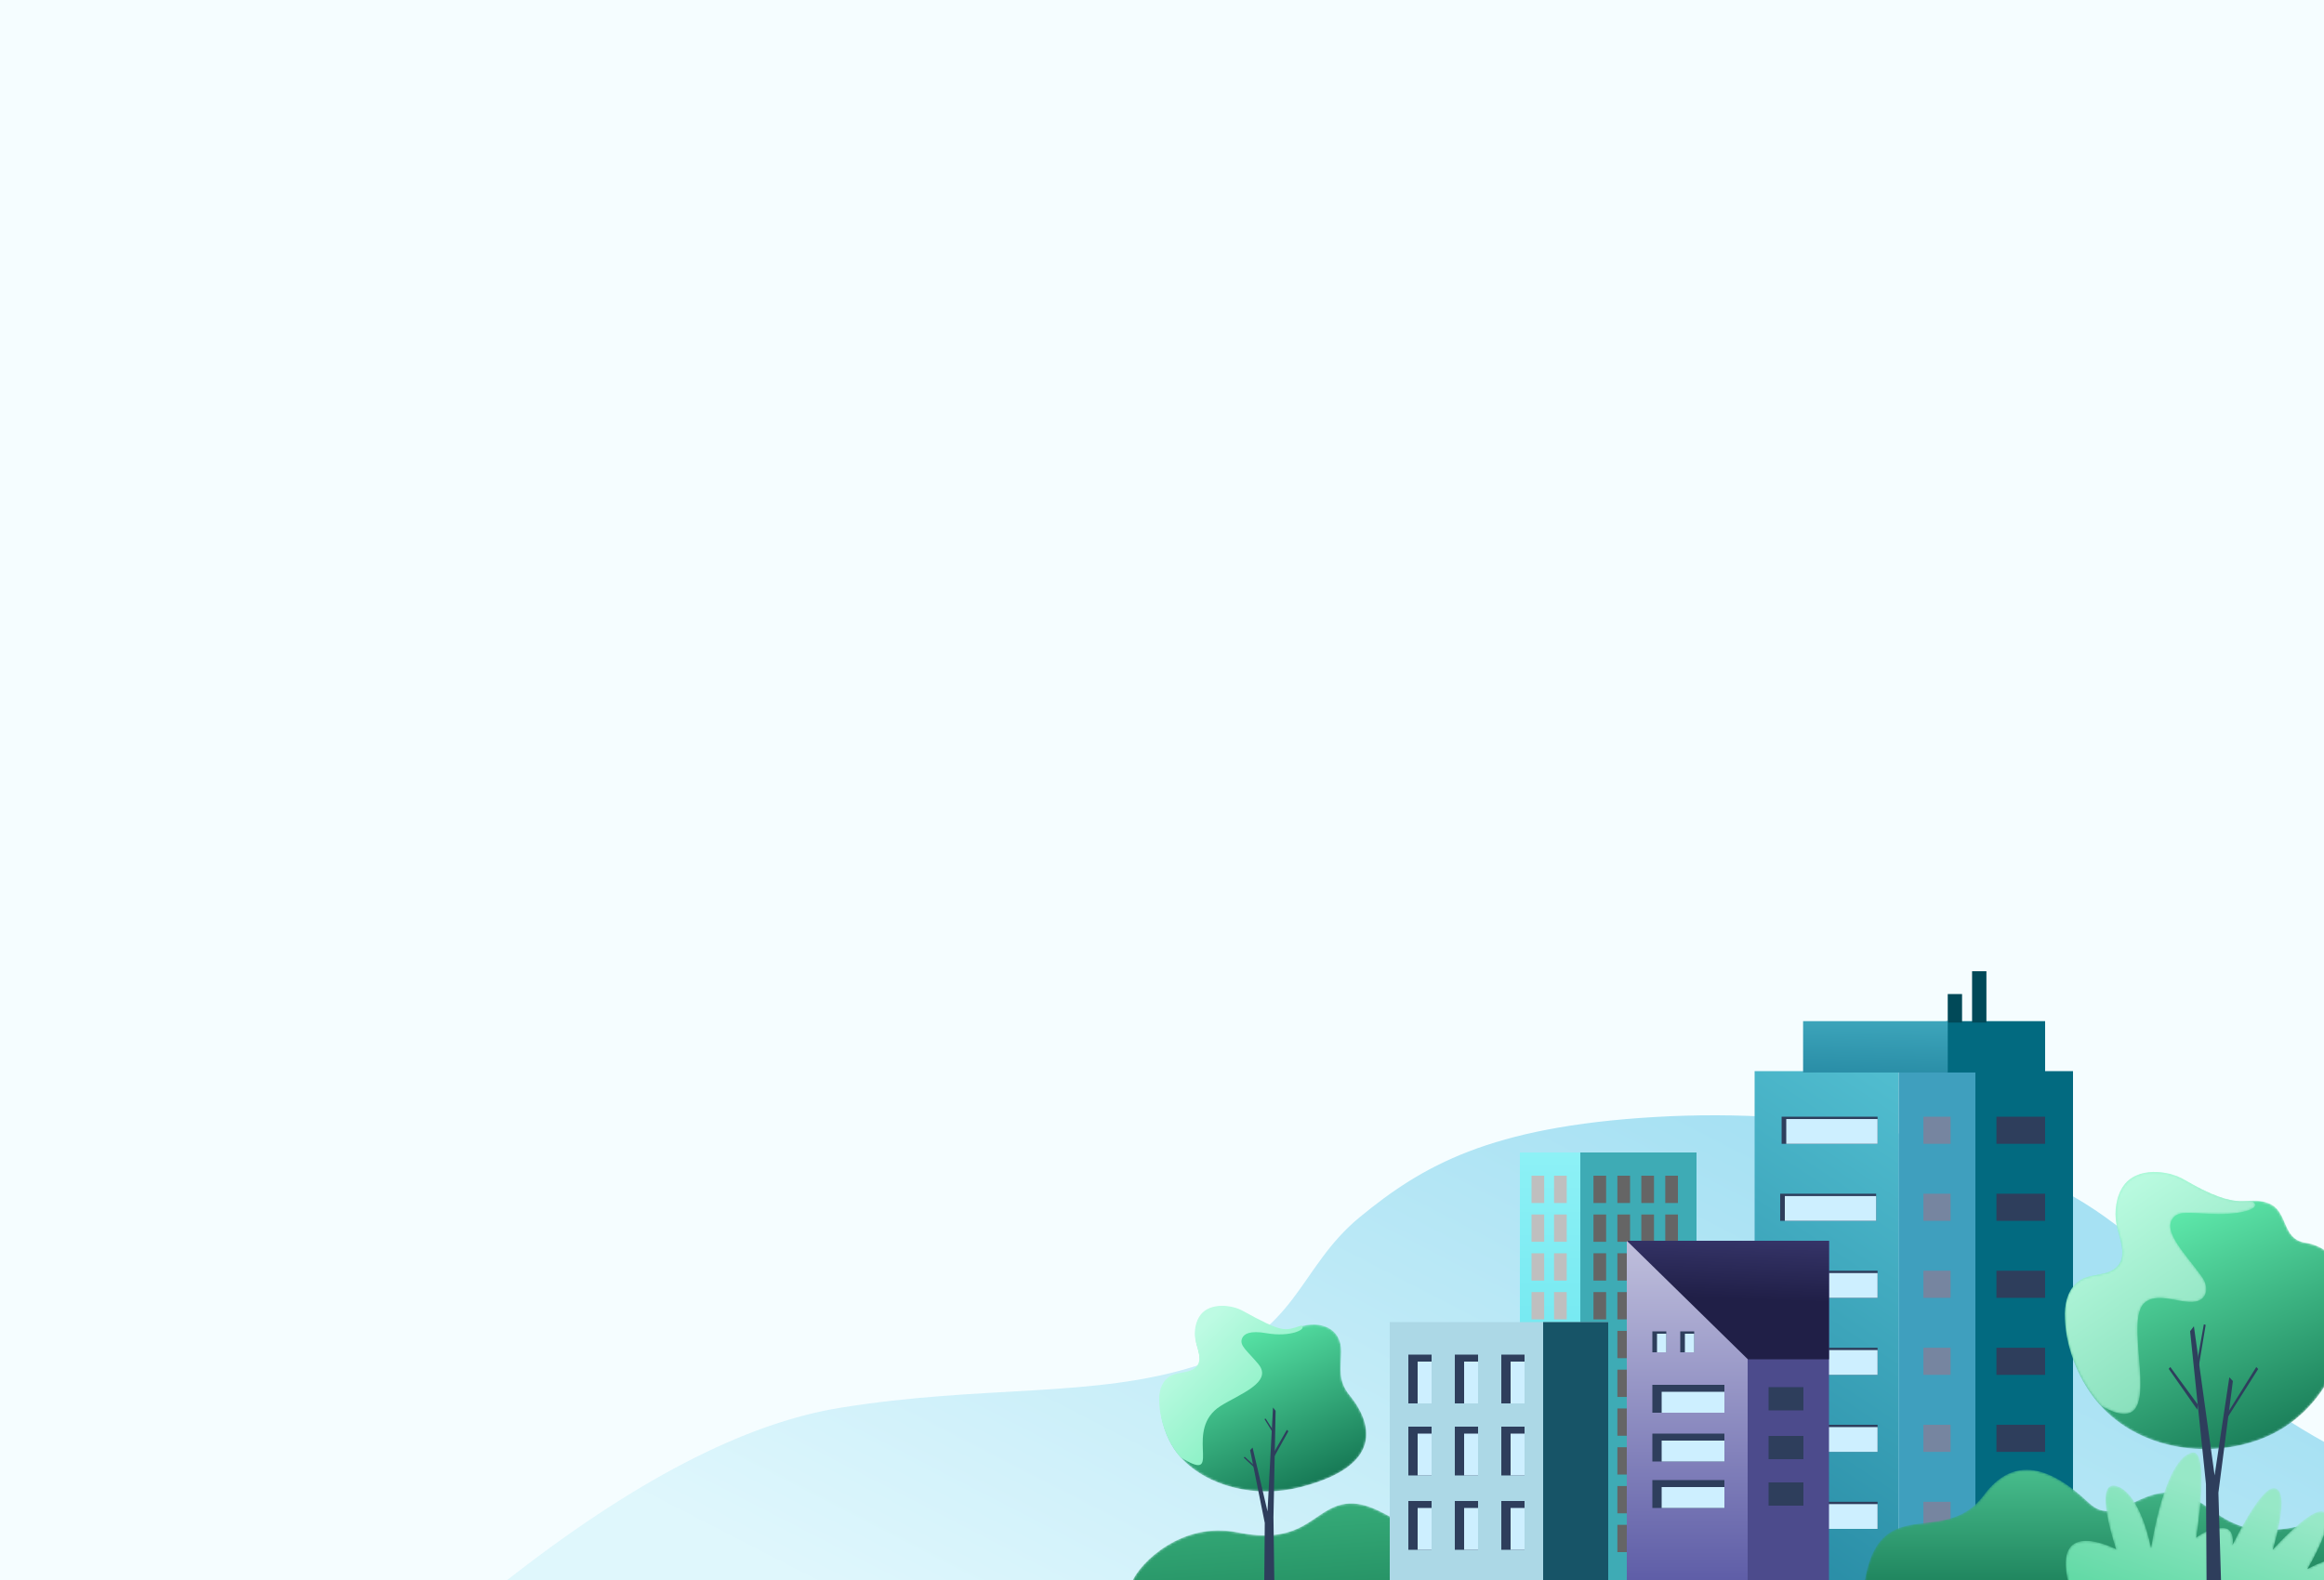<?xml version="1.0" encoding="UTF-8"?>
<svg width="1000px" height="680px" viewBox="0 0 1000 680" version="1.1" xmlns="http://www.w3.org/2000/svg" xmlns:xlink="http://www.w3.org/1999/xlink">
    <!-- Generator: Sketch 52.6 (67491) - http://www.bohemiancoding.com/sketch -->
    <title>Samlingslån Copy 5</title>
    <desc>Created with Sketch.</desc>
    <defs>
        <linearGradient x1="88.244%" y1="55.332%" x2="12.31%" y2="91.057%" id="linearGradient-1">
            <stop stop-color="#1FAFDD" offset="0%"></stop>
            <stop stop-color="#B7EAF7" offset="100%"></stop>
        </linearGradient>
        <path d="M0,88 C3.67,79.15 22.013,61.747 45.292,66.462 C70.703,71.611 76.287,60.381 86.763,55.712 C105.943,47.163 120.747,75.368 127.376,57.472 C135.841,34.624 149.581,23.33 191.482,45.804 C201.435,51.143 200.752,39.316 205.283,32.409 C214.081,18.998 224.735,43.753 229.623,42.394 C235.174,40.851 233.48,30.314 236.731,21.291 C243.503,2.492 255.191,20.16 263.248,18.608 C271.271,17.064 275.565,-3.626 284.649,0.557 C304.055,9.492 297.964,62.018 296.764,73.735 C302.283,63.736 312,56.394 312,88 L0,88" id="path-2"></path>
        <linearGradient x1="59.729%" y1="107.913%" x2="33.319%" y2="-2.08%" id="linearGradient-4">
            <stop stop-color="#228C60" offset="0%"></stop>
            <stop stop-color="#4DD096" offset="100%"></stop>
        </linearGradient>
        <linearGradient x1="71.264%" y1="-13.826%" x2="50%" y2="100%" id="linearGradient-5">
            <stop stop-color="#54C1D3" offset="0%"></stop>
            <stop stop-color="#2A8EA7" offset="100%"></stop>
        </linearGradient>
        <linearGradient x1="64.704%" y1="-126.313%" x2="50%" y2="100%" id="linearGradient-6">
            <stop stop-color="#54C1D3" offset="0%"></stop>
            <stop stop-color="#2A8EA7" offset="100%"></stop>
        </linearGradient>
        <linearGradient x1="50%" y1="0%" x2="50%" y2="100%" id="linearGradient-7">
            <stop stop-color="#8DF1F6" offset="0%"></stop>
            <stop stop-color="#54DEEA" offset="100%"></stop>
        </linearGradient>
        <linearGradient x1="50%" y1="100%" x2="50%" y2="-64.793%" id="linearGradient-8">
            <stop stop-color="#5E5DA7" offset="0%"></stop>
            <stop stop-color="#FFFFFF" offset="100%"></stop>
        </linearGradient>
        <linearGradient x1="70.852%" y1="-36.326%" x2="65.275%" y2="50%" id="linearGradient-9">
            <stop stop-color="#43427E" offset="0%"></stop>
            <stop stop-color="#201F47" offset="100%"></stop>
        </linearGradient>
        <path d="M236.626,49.523 C232.591,39.429 212.443,19.582 186.878,24.959 C158.962,30.832 152.831,18.024 141.321,12.698 C120.258,2.948 109.882,27.139 96.715,14.706 C78.323,-2.654 63.427,-4.425 51.551,11.573 C34.477,34.577 6.487,9.104 0.201,49.523 L236.626,49.523" id="path-10"></path>
        <linearGradient x1="50.061%" y1="107.335%" x2="48.391%" y2="-93.854%" id="linearGradient-12">
            <stop stop-color="#1C805A" offset="0%"></stop>
            <stop stop-color="#75FDC1" offset="100%"></stop>
        </linearGradient>
        <path d="M106.716,51.416 L0.22,51.416 C0.823,17.707 9.397,39.346 9.397,39.346 C9.397,39.346 12.215,14.711 18.446,13.713 C24.33,12.769 27.102,37.882 27.102,37.882 C27.102,37.882 33.498,2.003 41.962,0.619 C49.391,-0.594 43.554,33.869 43.554,33.869 C43.554,33.869 47.909,30.327 54.168,30.061 C61.131,29.766 58.285,36.765 58.285,36.765 C58.285,36.765 66.987,21.181 72.705,21.475 C79.87,21.842 74.938,37.64 74.938,37.64 C74.938,37.64 80.208,32.437 85.735,31.704 C96.55,30.27 85.067,44.583 85.067,44.583 C85.067,44.583 92.744,41.333 105.975,39.267 C118.885,37.251 116.204,44.871 106.716,51.416" id="path-13"></path>
        <path d="M2.849,56.148 L138.019,56.148 C145.044,27.334 117.455,41.741 117.455,41.741 C117.455,41.741 127.854,11.433 117.196,14.58 C106.904,17.617 102.39,41.226 102.39,41.226 C102.39,41.226 96.845,2.67 84.686,0.143 C76.794,-1.498 82.987,36.801 82.987,36.801 C82.987,36.801 78.33,32.71 71.628,32.605 C65.998,32.517 67.361,39.995 67.361,39.995 C67.361,39.995 55.616,15.129 49.5,15.452 C41.831,15.857 50.056,41.981 50.056,41.981 C50.056,41.981 34.955,24.996 29.005,25.442 C20.737,26.06 35.151,50.315 35.151,50.315 C35.151,50.315 24.199,43.51 11.167,44.634 C1.765,45.444 -1.843,49.366 2.849,56.148" id="path-15"></path>
        <linearGradient x1="97.808%" y1="127.081%" x2="31.234%" y2="48.075%" id="linearGradient-17">
            <stop stop-color="#51D59B" offset="0%"></stop>
            <stop stop-color="#97E8C7" offset="100%"></stop>
        </linearGradient>
        <path d="M118.137,40.027 C115.625,35.835 110.532,31.836 104.087,30.862 C93.34,29.239 97.028,16.933 87.687,13.677 C77.837,10.241 77.007,18.432 51.816,3.665 C44.774,-0.465 31.713,-1.76 25.915,6.086 C22.52,10.678 21.689,17.356 22.686,22.916 C23.644,28.267 27.517,35.991 23.309,40.799 C19.312,45.366 12.282,43.921 7.414,46.821 C2.467,49.766 0.561,55.721 0.485,61.329 C0.309,74.429 5.744,88.553 13.793,98.548 C30.57,119.377 60.799,124.357 84.67,115.387 C98.776,110.087 109.812,99.292 116.253,85.32 C122.384,72.024 126.121,53.363 118.137,40.027" id="path-18"></path>
        <linearGradient x1="69.342%" y1="96.796%" x2="32.39%" y2="9.836%" id="linearGradient-20">
            <stop stop-color="#187A56" offset="0%"></stop>
            <stop stop-color="#64F2B2" offset="100%"></stop>
        </linearGradient>
        <path d="M80.697,12.746 C75.381,13.006 69.841,14.226 51.792,3.654 C44.757,-0.463 31.703,-1.754 25.902,6.075 C22.514,10.657 21.68,17.32 22.679,22.871 C23.634,28.207 27.508,35.919 23.296,40.717 C19.301,45.272 12.274,43.829 7.41,46.725 C2.468,49.666 0.557,55.603 0.489,61.199 C0.306,74.273 5.743,88.371 13.785,98.342 C14.559,99.302 15.357,100.226 16.192,101.113 C46.477,118.125 24.546,66.257 34.656,56.84 C41.057,50.877 53.573,59.325 59.244,55.137 C62.075,53.048 61.85,48.913 59.644,45.766 C52.834,36.071 41.891,25.75 47.302,19.884 C50.194,16.746 55.953,18.468 66.8,18.504 C79.333,18.54 85.795,15.203 80.697,12.746" id="path-21"></path>
        <linearGradient x1="73.14%" y1="82.087%" x2="35.959%" y2="6.186%" id="linearGradient-23">
            <stop stop-color="#82DCB7" offset="0%"></stop>
            <stop stop-color="#B8FADF" offset="100%"></stop>
        </linearGradient>
        <path d="M78.305,19.826 C78.477,9.428 69.237,6.158 60.277,9.061 C53.5,11.256 52.95,12.211 35.786,2.428 C30.989,-0.308 22.059,-1.166 18.052,4.032 C15.708,7.074 15.11,11.498 15.762,15.182 C16.395,18.727 19.009,23.843 16.105,27.029 C13.349,30.054 8.543,29.097 5.198,31.018 C1.8,32.969 0.471,36.914 0.392,40.63 C0.206,49.308 3.492,58.985 9.318,65.287 C21.059,77.994 41.7,82.904 60.772,78.043 C102.826,67.328 87.01,44.701 82.081,38.702 C76.775,32.253 78.187,26.995 78.305,19.826" id="path-24"></path>
        <linearGradient x1="73.718%" y1="97.587%" x2="27.684%" y2="11.714%" id="linearGradient-26">
            <stop stop-color="#106E4D" offset="0%"></stop>
            <stop stop-color="#5CECAC" offset="100%"></stop>
        </linearGradient>
        <linearGradient x1="73.574%" y1="72.155%" x2="26.407%" y2="15.69%" id="linearGradient-27">
            <stop stop-color="#83EFC0" offset="0%"></stop>
            <stop stop-color="#BDFBE3" offset="100%"></stop>
        </linearGradient>
    </defs>
    <g id="Samlingslån-Copy-5" stroke="none" stroke-width="1" fill="none" fill-rule="evenodd">
        <rect fill="#F5FDFF" x="0" y="0" width="1000" height="680"></rect>
        <path d="M361.387,605.906 C423.109,595.894 470.504,601.847 514.591,587.884 C558.679,573.921 558.323,545.832 585.131,523.804 C611.939,501.777 640.945,484.938 711.883,480.75 C782.821,476.563 858.474,489.762 905.868,523.804 C953.262,557.847 951.789,580.324 967.062,597.4 C977.244,608.784 1005.223,624.984 1051,646 L1051,681 L217,681 C272.109,637.613 320.238,612.581 361.387,605.906 Z" id="Path-10-Copy" fill-opacity="0.37" fill="url(#linearGradient-1)" fill-rule="nonzero"></path>
        <g id="Group-12" transform="translate(487, 593)">
            <mask id="mask-3" fill="white">
                <use xlink:href="#path-2"></use>
            </mask>
            <g id="Clip-11"></g>
            <path d="M0,88 C3.67,79.15 22.013,61.747 45.292,66.462 C70.703,71.611 76.287,60.381 86.763,55.712 C105.943,47.163 120.747,75.368 127.376,57.472 C135.841,34.624 149.581,23.33 191.482,45.804 C201.435,51.143 200.752,39.316 205.283,32.409 C214.081,18.998 224.735,43.753 229.623,42.394 C235.174,40.851 233.48,30.314 236.731,21.291 C243.503,2.492 255.191,20.16 263.248,18.608 C271.271,17.064 275.565,-3.626 284.649,0.557 C304.055,9.492 297.964,62.018 296.764,73.735 C302.283,63.736 312,56.394 312,88 L0,88" id="Fill-10" fill="url(#linearGradient-4)" mask="url(#mask-3)"></path>
        </g>
        <g id="Group-4-Copy" transform="translate(755, 418)" fill-rule="nonzero">
            <rect id="Rectangle-Copy-2" fill="#026A80" x="95" y="43" width="42" height="220"></rect>
            <rect id="Rectangle" fill="url(#linearGradient-5)" x="0" y="43" width="62" height="220"></rect>
            <rect id="Rectangle-Copy" fill="#3F9FBE" transform="translate(78.5, 153) scale(-1, 1) translate(-78.5, -153) " x="62" y="43" width="33" height="220"></rect>
            <g id="Group" transform="translate(11, 0)">
                <rect id="Rectangle-Copy-13" fill="#7685A0" x="61.622" y="62.609" width="11.708" height="11.662"></rect>
                <rect id="Rectangle-Copy-14" fill="#7685A0" x="61.622" y="95.754" width="11.708" height="11.662"></rect>
                <rect id="Rectangle-Copy-16" fill="#7685A0" x="61.622" y="128.9" width="11.708" height="11.662"></rect>
                <rect id="Rectangle-Copy-15" fill="#7685A0" x="61.622" y="162.046" width="11.708" height="11.662"></rect>
                <rect id="Rectangle-Copy-20" fill="#7685A0" x="61.622" y="195.192" width="11.708" height="11.662"></rect>
                <rect id="Rectangle-Copy-18" fill="#7685A0" x="61.622" y="228.338" width="11.708" height="11.662"></rect>
                <rect id="Rectangle" fill="#2E3E5C" x="0.616" y="62.609" width="41.286" height="11.662"></rect>
                <rect id="Rectangle-Copy-21" fill="#CDEFFF" x="2.616" y="63.609" width="39.286" height="10.662"></rect>
                <rect id="Rectangle-Copy-5" fill="#2E3E5C" x="0" y="95.754" width="41.286" height="11.662"></rect>
                <rect id="Rectangle-Copy-22" fill="#CDEFFF" x="2" y="96.754" width="39.286" height="10.662"></rect>
                <rect id="Rectangle-Copy-7" fill="#2E3E5C" x="0.616" y="128.9" width="41.286" height="11.662"></rect>
                <rect id="Rectangle-Copy-23" fill="#CDEFFF" x="1.616" y="129.9" width="40.286" height="10.662"></rect>
                <rect id="Rectangle-Copy-8" fill="#2E3E5C" x="0.616" y="162.046" width="41.286" height="11.662"></rect>
                <rect id="Rectangle-Copy-27" fill="#CDEFFF" x="1.616" y="163.046" width="40.286" height="10.662"></rect>
                <rect id="Rectangle-Copy-9" fill="#2E3E5C" x="0.616" y="195.192" width="41.286" height="11.662"></rect>
                <rect id="Rectangle-Copy-31" fill="#CDEFFF" x="2.616" y="196.192" width="39.286" height="10.662"></rect>
                <rect id="Rectangle-Copy-11" fill="#2E3E5C" x="0.616" y="228.338" width="41.286" height="11.662"></rect>
                <rect id="Rectangle-Copy-100" fill="#CDEFFF" x="1.616" y="229.338" width="40.286" height="10.662"></rect>
                <rect id="Rectangle-Copy-30" fill="#2E3E5C" x="93.049" y="62.609" width="20.951" height="11.662"></rect>
                <rect id="Rectangle-Copy-29" fill="#2E3E5C" x="93.049" y="95.754" width="20.951" height="11.662"></rect>
                <rect id="Rectangle-Copy-28" fill="#2E3E5C" x="93.049" y="128.9" width="20.951" height="11.662"></rect>
                <rect id="Rectangle-Copy-26" fill="#2E3E5C" x="93.049" y="162.046" width="20.951" height="11.662"></rect>
                <rect id="Rectangle-Copy-25" fill="#2E3E5C" x="93.049" y="195.192" width="20.951" height="11.662"></rect>
                <rect id="Rectangle-Copy-24" fill="#2E3E5C" x="93.049" y="228.338" width="20.951" height="11.662"></rect>
                <rect id="Rectangle" fill="#026A80" x="71.481" y="21.483" width="42.519" height="22.097"></rect>
                <rect id="Rectangle" fill="#014958" x="72.097" y="9.821" width="6.162" height="12.276"></rect>
                <rect id="Rectangle-Copy-3" fill="#014958" x="82.573" y="0" width="6.162" height="22.097"></rect>
                <rect id="Rectangle" fill="url(#linearGradient-6)" x="9.859" y="21.483" width="62.238" height="22.097"></rect>
            </g>
        </g>
        <g id="Group-6-Copy" transform="translate(654, 496)" fill-rule="nonzero">
            <rect id="Rectangle-Copy-32" fill="#3EABB5" transform="translate(51, 96.5) scale(-1, 1) translate(-51, -96.5) " x="26" y="0" width="50" height="193"></rect>
            <rect id="Rectangle" fill="url(#linearGradient-7)" x="0" y="0" width="26" height="193"></rect>
            <g id="Group-2" transform="translate(5, 10)">
                <rect id="Rectangle" fill="#656565" x="26.654" y="0" width="5.452" height="11.748"></rect>
                <rect id="Rectangle-Copy-33" fill="#656565" x="36.952" y="0" width="5.452" height="11.748"></rect>
                <rect id="Rectangle-Copy-73" fill="#BFBFBF" x="0" y="0" width="5.452" height="11.748"></rect>
                <rect id="Rectangle-Copy-72" fill="#BFBFBF" x="9.692" y="0" width="5.452" height="11.748"></rect>
                <rect id="Rectangle-Copy-75" fill="#BFBFBF" x="0" y="16.695" width="5.452" height="11.748"></rect>
                <rect id="Rectangle-Copy-74" fill="#BFBFBF" x="9.692" y="16.695" width="5.452" height="11.748"></rect>
                <rect id="Rectangle-Copy-77" fill="#BFBFBF" x="0" y="33.389" width="5.452" height="11.748"></rect>
                <rect id="Rectangle-Copy-76" fill="#BFBFBF" x="9.692" y="33.389" width="5.452" height="11.748"></rect>
                <rect id="Rectangle-Copy-79" fill="#BFBFBF" x="0" y="50.084" width="5.452" height="11.748"></rect>
                <rect id="Rectangle-Copy-78" fill="#BFBFBF" x="9.692" y="50.084" width="5.452" height="11.748"></rect>
                <rect id="Rectangle-Copy-81" fill="#BFBFBF" x="0" y="66.779" width="5.452" height="11.748"></rect>
                <rect id="Rectangle-Copy-80" fill="#BFBFBF" x="9.692" y="66.779" width="5.452" height="11.748"></rect>
                <rect id="Rectangle-Copy-83" fill="#BFBFBF" x="0" y="83.473" width="5.452" height="11.748"></rect>
                <rect id="Rectangle-Copy-82" fill="#BFBFBF" x="9.692" y="83.473" width="5.452" height="11.748"></rect>
                <rect id="Rectangle-Copy-85" fill="#BFBFBF" x="0" y="100.168" width="5.452" height="11.748"></rect>
                <rect id="Rectangle-Copy-84" fill="#BFBFBF" x="9.692" y="100.168" width="5.452" height="11.748"></rect>
                <rect id="Rectangle-Copy-87" fill="#BFBFBF" x="0" y="116.863" width="5.452" height="11.748"></rect>
                <rect id="Rectangle-Copy-86" fill="#BFBFBF" x="9.692" y="116.863" width="5.452" height="11.748"></rect>
                <rect id="Rectangle-Copy-89" fill="#BFBFBF" x="0" y="133.557" width="5.452" height="11.748"></rect>
                <rect id="Rectangle-Copy-88" fill="#BFBFBF" x="9.692" y="133.557" width="5.452" height="11.748"></rect>
                <rect id="Rectangle-Copy-91" fill="#BFBFBF" x="0" y="150.252" width="5.452" height="11.748"></rect>
                <rect id="Rectangle-Copy-90" fill="#BFBFBF" x="9.692" y="150.252" width="5.452" height="11.748"></rect>
                <rect id="Rectangle-Copy-34" fill="#656565" x="47.25" y="0" width="5.452" height="11.748"></rect>
                <rect id="Rectangle-Copy-35" fill="#656565" x="57.548" y="0" width="5.452" height="11.748"></rect>
                <rect id="Rectangle-Copy-39" fill="#656565" x="26.654" y="16.695" width="5.452" height="11.748"></rect>
                <rect id="Rectangle-Copy-38" fill="#656565" x="36.952" y="16.695" width="5.452" height="11.748"></rect>
                <rect id="Rectangle-Copy-37" fill="#656565" x="47.25" y="16.695" width="5.452" height="11.748"></rect>
                <rect id="Rectangle-Copy-36" fill="#656565" x="57.548" y="16.695" width="5.452" height="11.748"></rect>
                <rect id="Rectangle-Copy-43" fill="#656565" x="26.654" y="33.389" width="5.452" height="11.748"></rect>
                <rect id="Rectangle-Copy-42" fill="#656565" x="36.952" y="33.389" width="5.452" height="11.748"></rect>
                <rect id="Rectangle-Copy-41" fill="#656565" x="47.25" y="33.389" width="5.452" height="11.748"></rect>
                <rect id="Rectangle-Copy-40" fill="#656565" x="57.548" y="33.389" width="5.452" height="11.748"></rect>
                <rect id="Rectangle-Copy-47" fill="#656565" x="26.654" y="50.084" width="5.452" height="11.748"></rect>
                <rect id="Rectangle-Copy-46" fill="#656565" x="36.952" y="50.084" width="5.452" height="11.748"></rect>
                <rect id="Rectangle-Copy-45" fill="#656565" x="47.25" y="50.084" width="5.452" height="11.748"></rect>
                <rect id="Rectangle-Copy-44" fill="#656565" x="57.548" y="50.084" width="5.452" height="11.748"></rect>
                <rect id="Rectangle-Copy-51" fill="#656565" x="26.654" y="66.779" width="5.452" height="11.748"></rect>
                <rect id="Rectangle-Copy-50" fill="#656565" x="36.952" y="66.779" width="5.452" height="11.748"></rect>
                <rect id="Rectangle-Copy-49" fill="#656565" x="47.25" y="66.779" width="5.452" height="11.748"></rect>
                <rect id="Rectangle-Copy-48" fill="#656565" x="57.548" y="66.779" width="5.452" height="11.748"></rect>
                <rect id="Rectangle-Copy-55" fill="#656565" x="26.654" y="83.473" width="5.452" height="11.748"></rect>
                <rect id="Rectangle-Copy-54" fill="#656565" x="36.952" y="83.473" width="5.452" height="11.748"></rect>
                <rect id="Rectangle-Copy-53" fill="#656565" x="47.25" y="83.473" width="5.452" height="11.748"></rect>
                <rect id="Rectangle-Copy-52" fill="#656565" x="57.548" y="83.473" width="5.452" height="11.748"></rect>
                <rect id="Rectangle-Copy-59" fill="#656565" x="26.654" y="100.168" width="5.452" height="11.748"></rect>
                <rect id="Rectangle-Copy-58" fill="#656565" x="36.952" y="100.168" width="5.452" height="11.748"></rect>
                <rect id="Rectangle-Copy-57" fill="#656565" x="47.25" y="100.168" width="5.452" height="11.748"></rect>
                <rect id="Rectangle-Copy-56" fill="#656565" x="57.548" y="100.168" width="5.452" height="11.748"></rect>
                <rect id="Rectangle-Copy-63" fill="#656565" x="26.654" y="116.863" width="5.452" height="11.748"></rect>
                <rect id="Rectangle-Copy-62" fill="#656565" x="36.952" y="116.863" width="5.452" height="11.748"></rect>
                <rect id="Rectangle-Copy-61" fill="#656565" x="47.25" y="116.863" width="5.452" height="11.748"></rect>
                <rect id="Rectangle-Copy-60" fill="#656565" x="57.548" y="116.863" width="5.452" height="11.748"></rect>
                <rect id="Rectangle-Copy-67" fill="#656565" x="26.654" y="133.557" width="5.452" height="11.748"></rect>
                <rect id="Rectangle-Copy-66" fill="#656565" x="36.952" y="133.557" width="5.452" height="11.748"></rect>
                <rect id="Rectangle-Copy-65" fill="#656565" x="47.25" y="133.557" width="5.452" height="11.748"></rect>
                <rect id="Rectangle-Copy-64" fill="#656565" x="57.548" y="133.557" width="5.452" height="11.748"></rect>
                <rect id="Rectangle-Copy-71" fill="#656565" x="26.654" y="150.252" width="5.452" height="11.748"></rect>
                <rect id="Rectangle-Copy-70" fill="#656565" x="36.952" y="150.252" width="5.452" height="11.748"></rect>
                <rect id="Rectangle-Copy-69" fill="#656565" x="47.25" y="150.252" width="5.452" height="11.748"></rect>
                <rect id="Rectangle-Copy-68" fill="#656565" x="57.548" y="150.252" width="5.452" height="11.748"></rect>
            </g>
        </g>
        <g id="Group-5-Copy" transform="translate(700, 534)" fill-rule="nonzero">
            <rect id="Rectangle" fill="url(#linearGradient-8)" x="0" y="0" width="53" height="147"></rect>
            <rect id="Rectangle-Copy-92" fill="#4C4B8C" x="52" y="0" width="35" height="147"></rect>
            <polygon id="Rectangle" fill="url(#linearGradient-9)" points="0 0 87 0 87 51 52.077 51"></polygon>
            <rect id="Rectangle" fill="#2E3E5C" x="11" y="62" width="31" height="12"></rect>
            <rect id="Rectangle-Copy-4" fill="#2E3E5C" x="11" y="39" width="6" height="9"></rect>
            <rect id="Rectangle-Copy-6" fill="#2E3E5C" x="23" y="39" width="6" height="9"></rect>
            <rect id="Rectangle-Copy-19" fill="#CDEFFF" x="13" y="40" width="4" height="8"></rect>
            <rect id="Rectangle-Copy-17" fill="#CDEFFF" x="25" y="40" width="4" height="8"></rect>
            <rect id="Rectangle-Copy-94" fill="#2E3E5C" x="61" y="63" width="15" height="10"></rect>
            <rect id="Rectangle-Copy-95" fill="#2E3E5C" x="61" y="84" width="15" height="10"></rect>
            <rect id="Rectangle-Copy-97" fill="#2E3E5C" x="61" y="104" width="15" height="10"></rect>
            <rect id="Rectangle-Copy-93" fill="#2E3E5C" x="11" y="83" width="31" height="12"></rect>
            <rect id="Rectangle-Copy-96" fill="#2E3E5C" x="11" y="103" width="31" height="12"></rect>
            <rect id="Rectangle-Copy-12" fill="#CDEFFF" x="15" y="65" width="27" height="9"></rect>
            <rect id="Rectangle-Copy-99" fill="#CDEFFF" x="15" y="86" width="27" height="9"></rect>
            <rect id="Rectangle-Copy-98" fill="#CDEFFF" x="15" y="106" width="27" height="9"></rect>
        </g>
        <g id="Group-7-Copy" transform="translate(598, 569)">
            <rect id="Rectangle" fill="#ACD8E6" fill-rule="nonzero" x="0" y="0" width="94" height="112"></rect>
            <rect id="Rectangle" fill="#175467" fill-rule="nonzero" x="66" y="0" width="28" height="112"></rect>
            <polygon id="Fill-48-Copy" fill="#2E3E5C" points="48 35 58 35 58 14 48 14"></polygon>
            <polygon id="Fill-57-Copy" fill="#CDEFFF" points="52 35 58 35 58 17 52 17"></polygon>
            <polygon id="Fill-48-Copy-2" fill="#2E3E5C" points="28 35 38 35 38 14 28 14"></polygon>
            <polygon id="Fill-57-Copy-2" fill="#CDEFFF" points="32 35 38 35 38 17 32 17"></polygon>
            <polygon id="Fill-48-Copy-3" fill="#2E3E5C" points="8 35 18 35 18 14 8 14"></polygon>
            <polygon id="Fill-57-Copy-3" fill="#CDEFFF" points="12 35 18 35 18 17 12 17"></polygon>
            <polygon id="Fill-48-Copy-6" fill="#2E3E5C" points="48 66 58 66 58 45 48 45"></polygon>
            <polygon id="Fill-57-Copy-6" fill="#CDEFFF" points="52 66 58 66 58 48 52 48"></polygon>
            <polygon id="Fill-48-Copy-5" fill="#2E3E5C" points="28 66 38 66 38 45 28 45"></polygon>
            <polygon id="Fill-57-Copy-5" fill="#CDEFFF" points="32 66 38 66 38 48 32 48"></polygon>
            <polygon id="Fill-48-Copy-4" fill="#2E3E5C" points="8 66 18 66 18 45 8 45"></polygon>
            <polygon id="Fill-57-Copy-4" fill="#CDEFFF" points="12 66 18 66 18 48 12 48"></polygon>
            <polygon id="Fill-48-Copy-9" fill="#2E3E5C" points="48 98 58 98 58 77 48 77"></polygon>
            <polygon id="Fill-57-Copy-9" fill="#CDEFFF" points="52 98 58 98 58 80 52 80"></polygon>
            <polygon id="Fill-48-Copy-8" fill="#2E3E5C" points="28 98 38 98 38 77 28 77"></polygon>
            <polygon id="Fill-57-Copy-8" fill="#CDEFFF" points="32 98 38 98 38 80 32 80"></polygon>
            <polygon id="Fill-48-Copy-7" fill="#2E3E5C" points="8 98 18 98 18 77 8 77"></polygon>
            <polygon id="Fill-57-Copy-7" fill="#CDEFFF" points="12 98 18 98 18 80 12 80"></polygon>
        </g>
        <g id="Group-85" transform="translate(802, 632)">
            <mask id="mask-11" fill="white">
                <use xlink:href="#path-10"></use>
            </mask>
            <g id="Clip-84"></g>
            <path d="M236.626,49.523 C232.591,39.429 212.443,19.582 186.878,24.959 C158.962,30.832 152.831,18.024 141.321,12.698 C120.258,2.948 109.882,27.139 96.715,14.706 C78.323,-2.654 63.427,-4.425 51.551,11.573 C34.477,34.577 6.487,9.104 0.201,49.523 L236.626,49.523" id="Fill-83" fill="url(#linearGradient-12)" mask="url(#mask-11)"></path>
        </g>
        <g id="Group-88" transform="translate(929, 641)">
            <mask id="mask-14" fill="white">
                <use xlink:href="#path-13"></use>
            </mask>
            <g id="Clip-87"></g>
        </g>
        <g id="Group-15" transform="translate(958, 653.5) scale(-1, 1) translate(-958, -653.5) translate(888, 625)">
            <mask id="mask-16" fill="white">
                <use xlink:href="#path-15"></use>
            </mask>
            <g id="Clip-14"></g>
            <path d="M2.849,56.148 L138.019,56.148 C145.044,27.334 117.455,41.741 117.455,41.741 C117.455,41.741 127.854,11.433 117.196,14.58 C106.904,17.617 102.39,41.226 102.39,41.226 C102.39,41.226 96.845,2.67 84.686,0.143 C76.794,-1.498 82.987,36.801 82.987,36.801 C82.987,36.801 78.33,32.71 71.628,32.605 C65.998,32.517 67.361,39.995 67.361,39.995 C67.361,39.995 55.616,15.129 49.5,15.452 C41.831,15.857 50.056,41.981 50.056,41.981 C50.056,41.981 34.955,24.996 29.005,25.442 C20.737,26.06 35.151,50.315 35.151,50.315 C35.151,50.315 24.199,43.51 11.167,44.634 C1.765,45.444 -1.843,49.366 2.849,56.148" id="Fill-13" fill="url(#linearGradient-17)" mask="url(#mask-16)"></path>
        </g>
        <g id="Group-Copy-6" transform="translate(888, 504)">
            <g id="Group-75">
                <mask id="mask-19" fill="white">
                    <use xlink:href="#path-18"></use>
                </mask>
                <g id="Clip-74"></g>
                <path d="M118.137,40.027 C115.625,35.835 110.532,31.836 104.087,30.862 C93.34,29.239 97.028,16.933 87.687,13.677 C77.837,10.241 77.007,18.432 51.816,3.665 C44.774,-0.465 31.713,-1.76 25.915,6.086 C22.52,10.678 21.689,17.356 22.686,22.916 C23.644,28.267 27.517,35.991 23.309,40.799 C19.312,45.366 12.282,43.921 7.414,46.821 C2.467,49.766 0.561,55.721 0.485,61.329 C0.309,74.429 5.744,88.553 13.793,98.548 C30.57,119.377 60.799,124.357 84.67,115.387 C98.776,110.087 109.812,99.292 116.253,85.32 C122.384,72.024 126.121,53.363 118.137,40.027" id="Fill-73" fill="url(#linearGradient-20)" mask="url(#mask-19)"></path>
            </g>
            <g id="Group-78">
                <mask id="mask-22" fill="white">
                    <use xlink:href="#path-21"></use>
                </mask>
                <g id="Clip-77"></g>
                <path d="M80.697,12.746 C75.381,13.006 69.841,14.226 51.792,3.654 C44.757,-0.463 31.703,-1.754 25.902,6.075 C22.514,10.657 21.68,17.32 22.679,22.871 C23.634,28.207 27.508,35.919 23.296,40.717 C19.301,45.272 12.274,43.829 7.41,46.725 C2.468,49.666 0.557,55.603 0.489,61.199 C0.306,74.273 5.743,88.371 13.785,98.342 C14.559,99.302 15.357,100.226 16.192,101.113 C46.477,118.125 24.546,66.257 34.656,56.84 C41.057,50.877 53.573,59.325 59.244,55.137 C62.075,53.048 61.85,48.913 59.644,45.766 C52.834,36.071 41.891,25.75 47.302,19.884 C50.194,16.746 55.953,18.468 66.8,18.504 C79.333,18.54 85.795,15.203 80.697,12.746" id="Fill-76" fill="url(#linearGradient-23)" mask="url(#mask-22)"></path>
            </g>
            <polyline id="Fill-79" fill="#2E3E5C" points="67.708 177 61.471 177 61.219 134.716 54.388 68.93 56.021 66.792 64.926 130.99 71.266 88.737 72.796 90.376 66.564 138.442 67.708 177"></polyline>
            <polyline id="Fill-80" fill="#2E3E5C" points="83.673 85.212 69.449 107.703 69.449 105.851 82.864 84.325 83.673 85.212"></polyline>
            <polyline id="Fill-81" fill="#2E3E5C" points="57.476 102.693 45.184 85.135 45.863 84.325 57.735 100.535 57.476 102.693"></polyline>
            <polyline id="Fill-82" fill="#2E3E5C" points="61.082 66.217 57.662 86.83 56.898 84.795 60.301 65.958 61.082 66.217"></polyline>
        </g>
        <g id="Group-Copy-5" transform="translate(498, 562)">
            <g id="Group-91-Copy-2" transform="translate(0.796, 0)">
                <mask id="mask-25" fill="white">
                    <use xlink:href="#path-24"></use>
                </mask>
                <g id="Clip-90"></g>
                <path d="M78.305,19.826 C78.477,9.428 69.237,6.158 60.277,9.061 C53.5,11.256 52.95,12.211 35.786,2.428 C30.989,-0.308 22.059,-1.166 18.052,4.032 C15.708,7.074 15.11,11.498 15.762,15.182 C16.395,18.727 19.009,23.843 16.105,27.029 C13.349,30.054 8.543,29.097 5.198,31.018 C1.8,32.969 0.471,36.914 0.392,40.63 C0.206,49.308 3.492,58.985 9.318,65.287 C21.059,77.994 41.7,82.904 60.772,78.043 C102.826,67.328 87.01,44.701 82.081,38.702 C76.775,32.253 78.187,26.995 78.305,19.826" id="Fill-89" fill="url(#linearGradient-26)" mask="url(#mask-25)"></path>
            </g>
            <polyline id="Fill-95-Copy-7" fill="#2E3E5C" points="45.999 119 50.342 119 49.961 90.975 50.888 45.187 49.766 43.77 47.402 88.505 40.981 61.016 39.909 62.102 46.225 93.444 45.999 119"></polyline>
            <polyline id="Fill-96-Copy-4" fill="#2E3E5C" points="55.733 53.345 49.528 64.178 49.515 66.339 56.377 53.992 55.733 53.345"></polyline>
            <polyline id="Fill-97-Copy-4" fill="#2E3E5C" points="46.627 48.557 50.201 54.182 50.19 55.397 46.084 48.732 46.627 48.557"></polyline>
            <path d="M61.542,8.636 C54.668,10.783 54.111,11.722 36.703,2.133 C31.834,-0.545 22.782,-1.385 18.724,3.708 C16.341,6.688 15.729,11.022 16.396,14.632 C17.037,18.103 19.683,23.119 16.744,26.24 C13.949,29.202 9.08,28.264 5.687,30.148 C2.236,32.06 0.888,35.922 0.803,39.561 C0.619,48.065 3.929,58.079 9.469,64.564 C10.201,65.422 10.632,65.643 12.849,66.848 C27.451,74.784 11.407,53.146 27.174,43.131 C34.968,38.173 50.013,32.964 43.463,25.073 C38.678,19.304 35.047,17.058 36.509,13.886 C37.31,12.136 39.653,10.491 47.049,11.792 C57.165,13.576 64.551,10.106 62.069,8.484 C61.895,8.532 61.716,8.584 61.542,8.636 Z" id="Fill-92-Copy-2" fill="url(#linearGradient-27)"></path>
            <polyline id="Fill-98-Copy-4" fill="#2E3E5C" points="37.617 64.971 42.906 69.871 43.34 71.126 37.164 65.315 37.617 64.971"></polyline>
        </g>
    </g>
</svg>